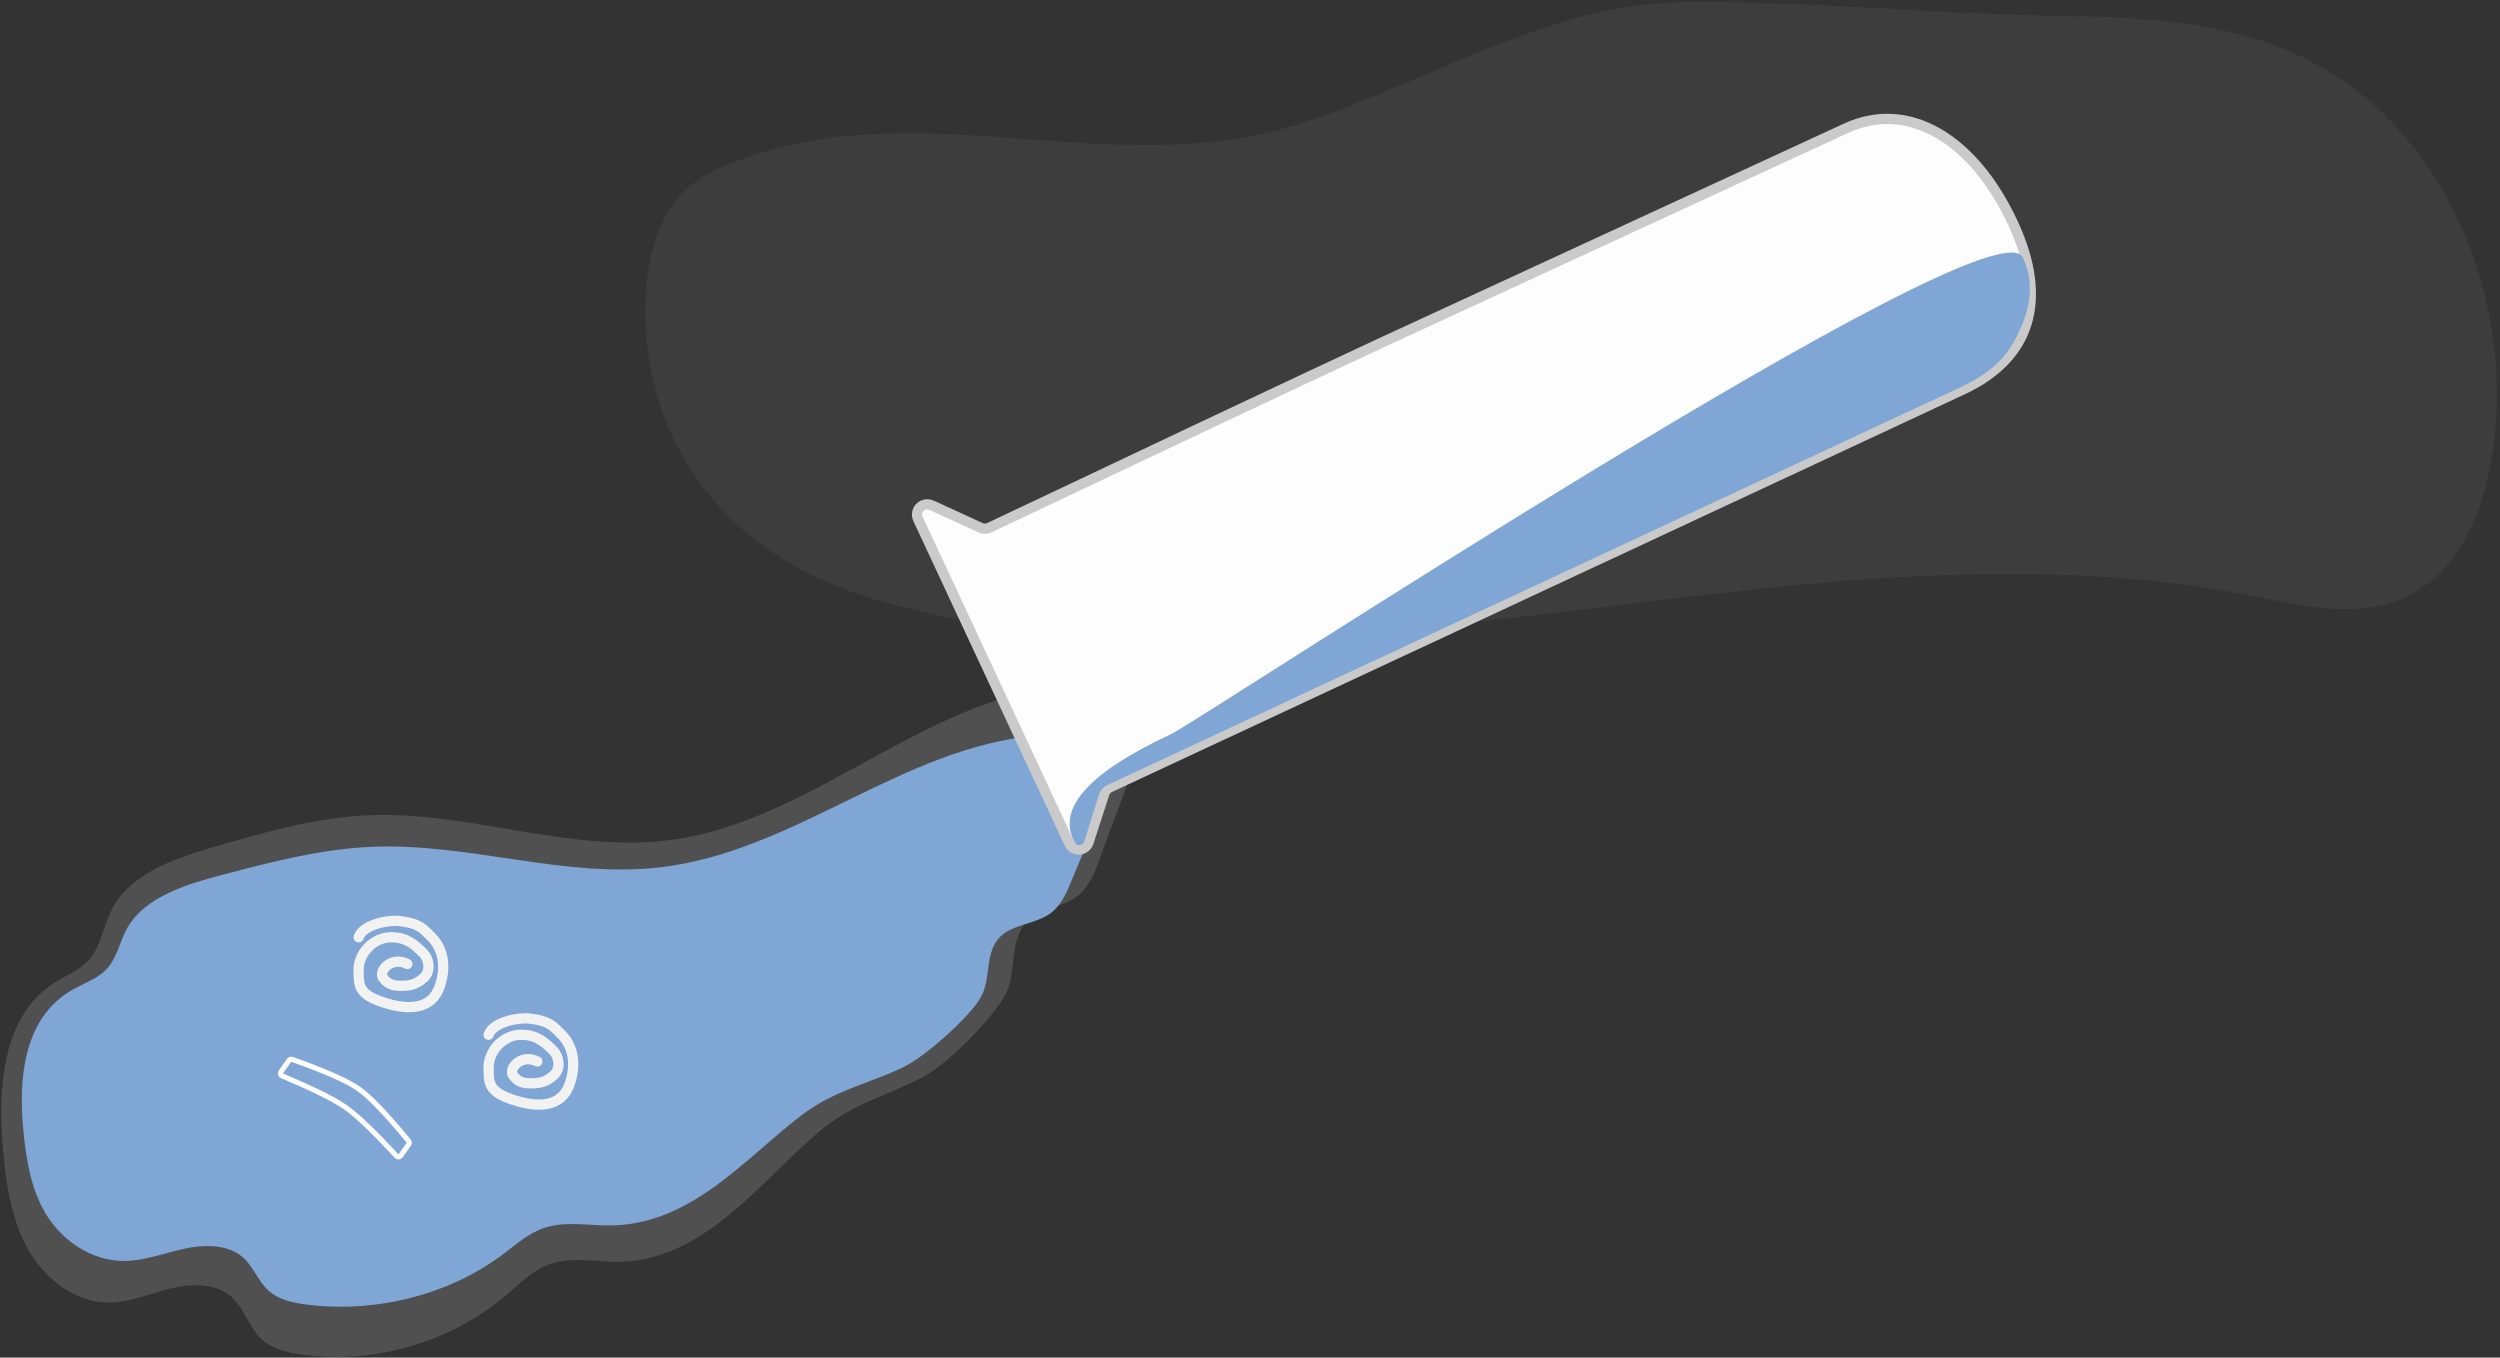 <?xml version="1.0" encoding="UTF-8"?>
<svg width="488px" height="265px" viewBox="0 0 488 265" version="1.1" xmlns="http://www.w3.org/2000/svg" xmlns:xlink="http://www.w3.org/1999/xlink">
    <rect x="0" y="0" width="488" height="265" fill="#333333" stroke="none"/>
    <!-- Generator: Sketch 50.2 (55047) - http://www.bohemiancoding.com/sketch -->
    <title>illustration-spilled-sample</title>
    <desc>Created with Sketch.</desc>
    <defs></defs>
    <g id="Empty-States" stroke="none" stroke-width="1" fill="none" fill-rule="evenodd">
        <g id="500-page" transform="translate(-693, -251)">
            <g id="illustration-spilled-sample" transform="translate(691, 229)">
                <path d="M253.27,50.653 C217.168,66.306 177.387,50.303 141.831,68.692 C138.7,70.059 135.775,72.366 133.222,75.481 C124.72,86.938 128.078,109.298 135.674,122.174 C147.815,142.744 166.899,149.162 184.824,151.919 C272.381,165.351 359.952,116.477 447.615,126.762 C460.649,128.304 475.842,129.97 484.584,114.975 C491.034,103.929 491.474,86.897 488.289,72.868 C482.438,47.115 466.273,29.527 449.255,22.143 C432.236,14.758 414.205,15.972 396.534,17.185 C372.545,18.872 348.357,18.399 324.436,20.847 C298.861,23.562 277.499,40.224 253.27,50.653 Z" id="Shape" fill="#999999" fill-rule="nonzero" opacity="0.1" transform="translate(309.22, 85.273) rotate(5) translate(-309.22, -85.273) "></path>
                <path d="M198.229,225.71 C200.763,230.114 199.151,236.433 202.738,240.032 C205.369,242.672 209.737,242.657 212.72,244.884 C215.041,246.622 216.197,249.466 217.249,252.166 L222.36,265.29 C224.688,271.267 226.676,278.961 221.988,283.342 C219.178,285.967 214.932,286.265 211.094,285.986 C183.316,283.963 160.973,260.247 133.29,257.185 C113.723,255.02 94.392,263.539 74.712,263.068 C64.304,262.819 54.141,260.068 44.097,257.324 C36.372,255.218 27.8,252.449 24.117,245.351 C22.471,242.179 21.96,238.347 19.515,235.739 C17.641,233.738 14.933,232.792 12.605,231.342 C2.466,225.022 1.304,210.886 2.187,198.983 C2.677,192.38 3.505,185.619 6.59,179.759 C9.675,173.898 15.48,169.052 22.106,168.86 C26.296,168.739 30.3,170.43 34.377,171.375 C38.454,172.319 43.236,172.348 46.296,169.5 C48.808,167.162 49.596,163.407 52.108,161.063 C54.063,159.243 56.791,158.536 59.429,158.103 C73.614,155.774 88.724,159.816 99.848,168.913 C102.553,171.123 105.128,173.673 108.432,174.807 C112.833,176.317 117.643,175.038 122.296,175.07 C138.711,175.182 149.844,190.222 161.413,199.703 C168.177,205.247 174.719,206.441 182.058,210.135 C186.6,212.422 195.49,220.95 198.229,225.71 Z" id="Shape" fill="#CACACA" fill-rule="nonzero" opacity="0.195" transform="translate(113.393, 221.763) scale(1, -1) rotate(1) translate(-113.393, -221.763) "></path>
                <path d="M193.368,225.058 C195.786,228.797 194.247,234.162 197.672,237.218 C200.184,239.459 204.352,239.447 207.2,241.338 C209.416,242.813 210.519,245.228 211.523,247.52 L216.403,258.663 C218.625,263.738 220.523,270.27 216.047,273.99 C213.365,276.219 209.312,276.472 205.648,276.235 C179.132,274.517 157.803,254.381 131.377,251.781 C112.699,249.943 94.245,257.176 75.46,256.777 C65.524,256.565 55.822,254.23 46.235,251.899 C38.861,250.112 30.678,247.761 27.162,241.734 C25.591,239.041 25.103,235.787 22.769,233.573 C20.98,231.874 18.395,231.071 16.173,229.84 C6.495,224.474 5.385,212.472 6.228,202.366 C6.696,196.759 7.486,191.019 10.431,186.043 C13.376,181.067 18.917,176.952 25.242,176.79 C29.242,176.687 33.064,178.122 36.956,178.925 C40.848,179.727 45.413,179.751 48.334,177.333 C50.732,175.348 51.484,172.16 53.882,170.17 C55.748,168.624 58.353,168.024 60.871,167.656 C74.411,165.679 88.836,169.111 99.455,176.835 C102.036,178.711 104.494,180.876 107.649,181.839 C111.849,183.121 116.441,182.035 120.883,182.062 C136.552,182.158 147.18,194.927 158.223,202.977 C164.68,207.684 170.925,208.698 177.931,211.834 C182.267,213.776 190.753,221.017 193.368,225.058 Z" id="Shape-Copy" fill="#80A6D6" fill-rule="nonzero" transform="translate(112.384, 221.707) scale(1, -1) rotate(1) translate(-112.384, -221.707) "></path>
                <path d="M70.072,222.913 C69.848,222.913 69.651,223.062 69.591,223.279 C67.758,229.878 66.843,234.522 66.843,237.177 C66.843,239.832 67.758,244.475 69.591,251.075 C69.651,251.291 69.848,251.441 70.072,251.441 L72.851,251.441 C72.886,251.441 72.921,251.438 72.956,251.43 C73.226,251.372 73.398,251.106 73.34,250.836 C71.959,244.415 71.267,239.87 71.267,237.177 C71.267,234.484 71.959,229.938 73.34,223.518 C73.347,223.483 73.351,223.448 73.351,223.413 C73.351,223.136 73.127,222.913 72.851,222.913 L70.072,222.913 Z" id="Rectangle-3" stroke="#FDFDFD" transform="translate(70.097, 237.177) rotate(125) translate(-70.097, -237.177) "></path>
                <g id="Sample-Badge" transform="translate(294.854, 108.076) rotate(-115) translate(-294.854, -108.076) translate(257.354, -0.924)">
                    <path d="M73.046,3.086 L65.013,9.902 C64.561,10.285 64.303,10.849 64.307,11.44 C64.554,48.888 64.678,77.225 64.678,96.453 C64.678,100.596 64.551,133.724 64.297,195.847 C64.297,209.376 51.904,217.669 33.826,217.669 C17.118,217.669 8.436,209.565 8.436,195.016 L8.436,11.35 C8.436,10.795 8.206,10.266 7.801,9.888 L0.446,3.023 C-0.361,2.269 -0.405,1.004 0.349,0.196 C0.727,-0.209 1.256,-0.439 1.811,-0.439 L71.752,-0.439 C72.856,-0.439 73.752,0.456 73.752,1.561 C73.752,2.148 73.494,2.706 73.046,3.086 Z" id="Rectangle-2" stroke="#CACACA" stroke-width="2" fill="#FDFDFD"></path>
                    <path d="M12.799,26.585 C12.799,32.796 39.995,216.575 26.85,216.575 C20.647,216.575 16.683,212.973 13.855,209.577 C10.69,205.776 9.036,201.8 9.036,194.712 L9.036,11.063 C9.036,10.221 8.682,9.418 8.061,8.85 L0.941,2.337 C0.534,1.964 0.506,1.331 0.878,0.924 C1.051,0.735 1.289,0.62 1.544,0.601 C9.047,0.054 12.799,8.715 12.799,26.585 Z" id="Rectangle-2" fill="#80A6D6"></path>
                </g>
                <path d="M72,204.955 C72.82,202.495 77.758,201.538 79.93,201.783 C83.943,202.235 84.687,203.369 86.273,204.955 C87.859,206.541 89.445,209.712 87.859,214.47 C86.273,219.228 81.515,219.228 76.758,217.642 C72,216.056 72,214.47 72,211.298 C72,208.126 74.841,204.955 78.344,204.955 C81.515,204.955 83.101,206.541 84.687,208.126 C85.515,208.954 86.353,211.389 84.687,212.884 C83.16,214.255 81.844,214.433 80.258,214.433 C78.672,214.433 77.674,214.121 76.758,212.847 C75.842,211.573 78.344,208.582 81.515,210.168" id="Line-3" stroke="#F2F2F2" stroke-width="2" stroke-linecap="round"></path>
                <path d="M97.375,223.986 C98.194,221.526 103.133,220.569 105.304,220.814 C109.318,221.266 110.062,222.4 111.648,223.986 C113.234,225.572 114.82,228.743 113.234,233.501 C111.648,238.259 106.89,238.259 102.132,236.673 C97.375,235.087 97.375,233.501 97.375,230.329 C97.375,227.157 100.216,223.986 103.718,223.986 C106.89,223.986 108.476,225.572 110.062,227.157 C110.889,227.985 111.728,230.42 110.062,231.915 C108.535,233.286 107.219,233.464 105.633,233.464 C104.047,233.464 103.048,233.152 102.132,231.878 C101.216,230.604 103.718,227.613 106.89,229.199" id="Line-3" stroke="#F2F2F2" stroke-width="2" stroke-linecap="round"></path>
            </g>
        </g>
    </g>
</svg>